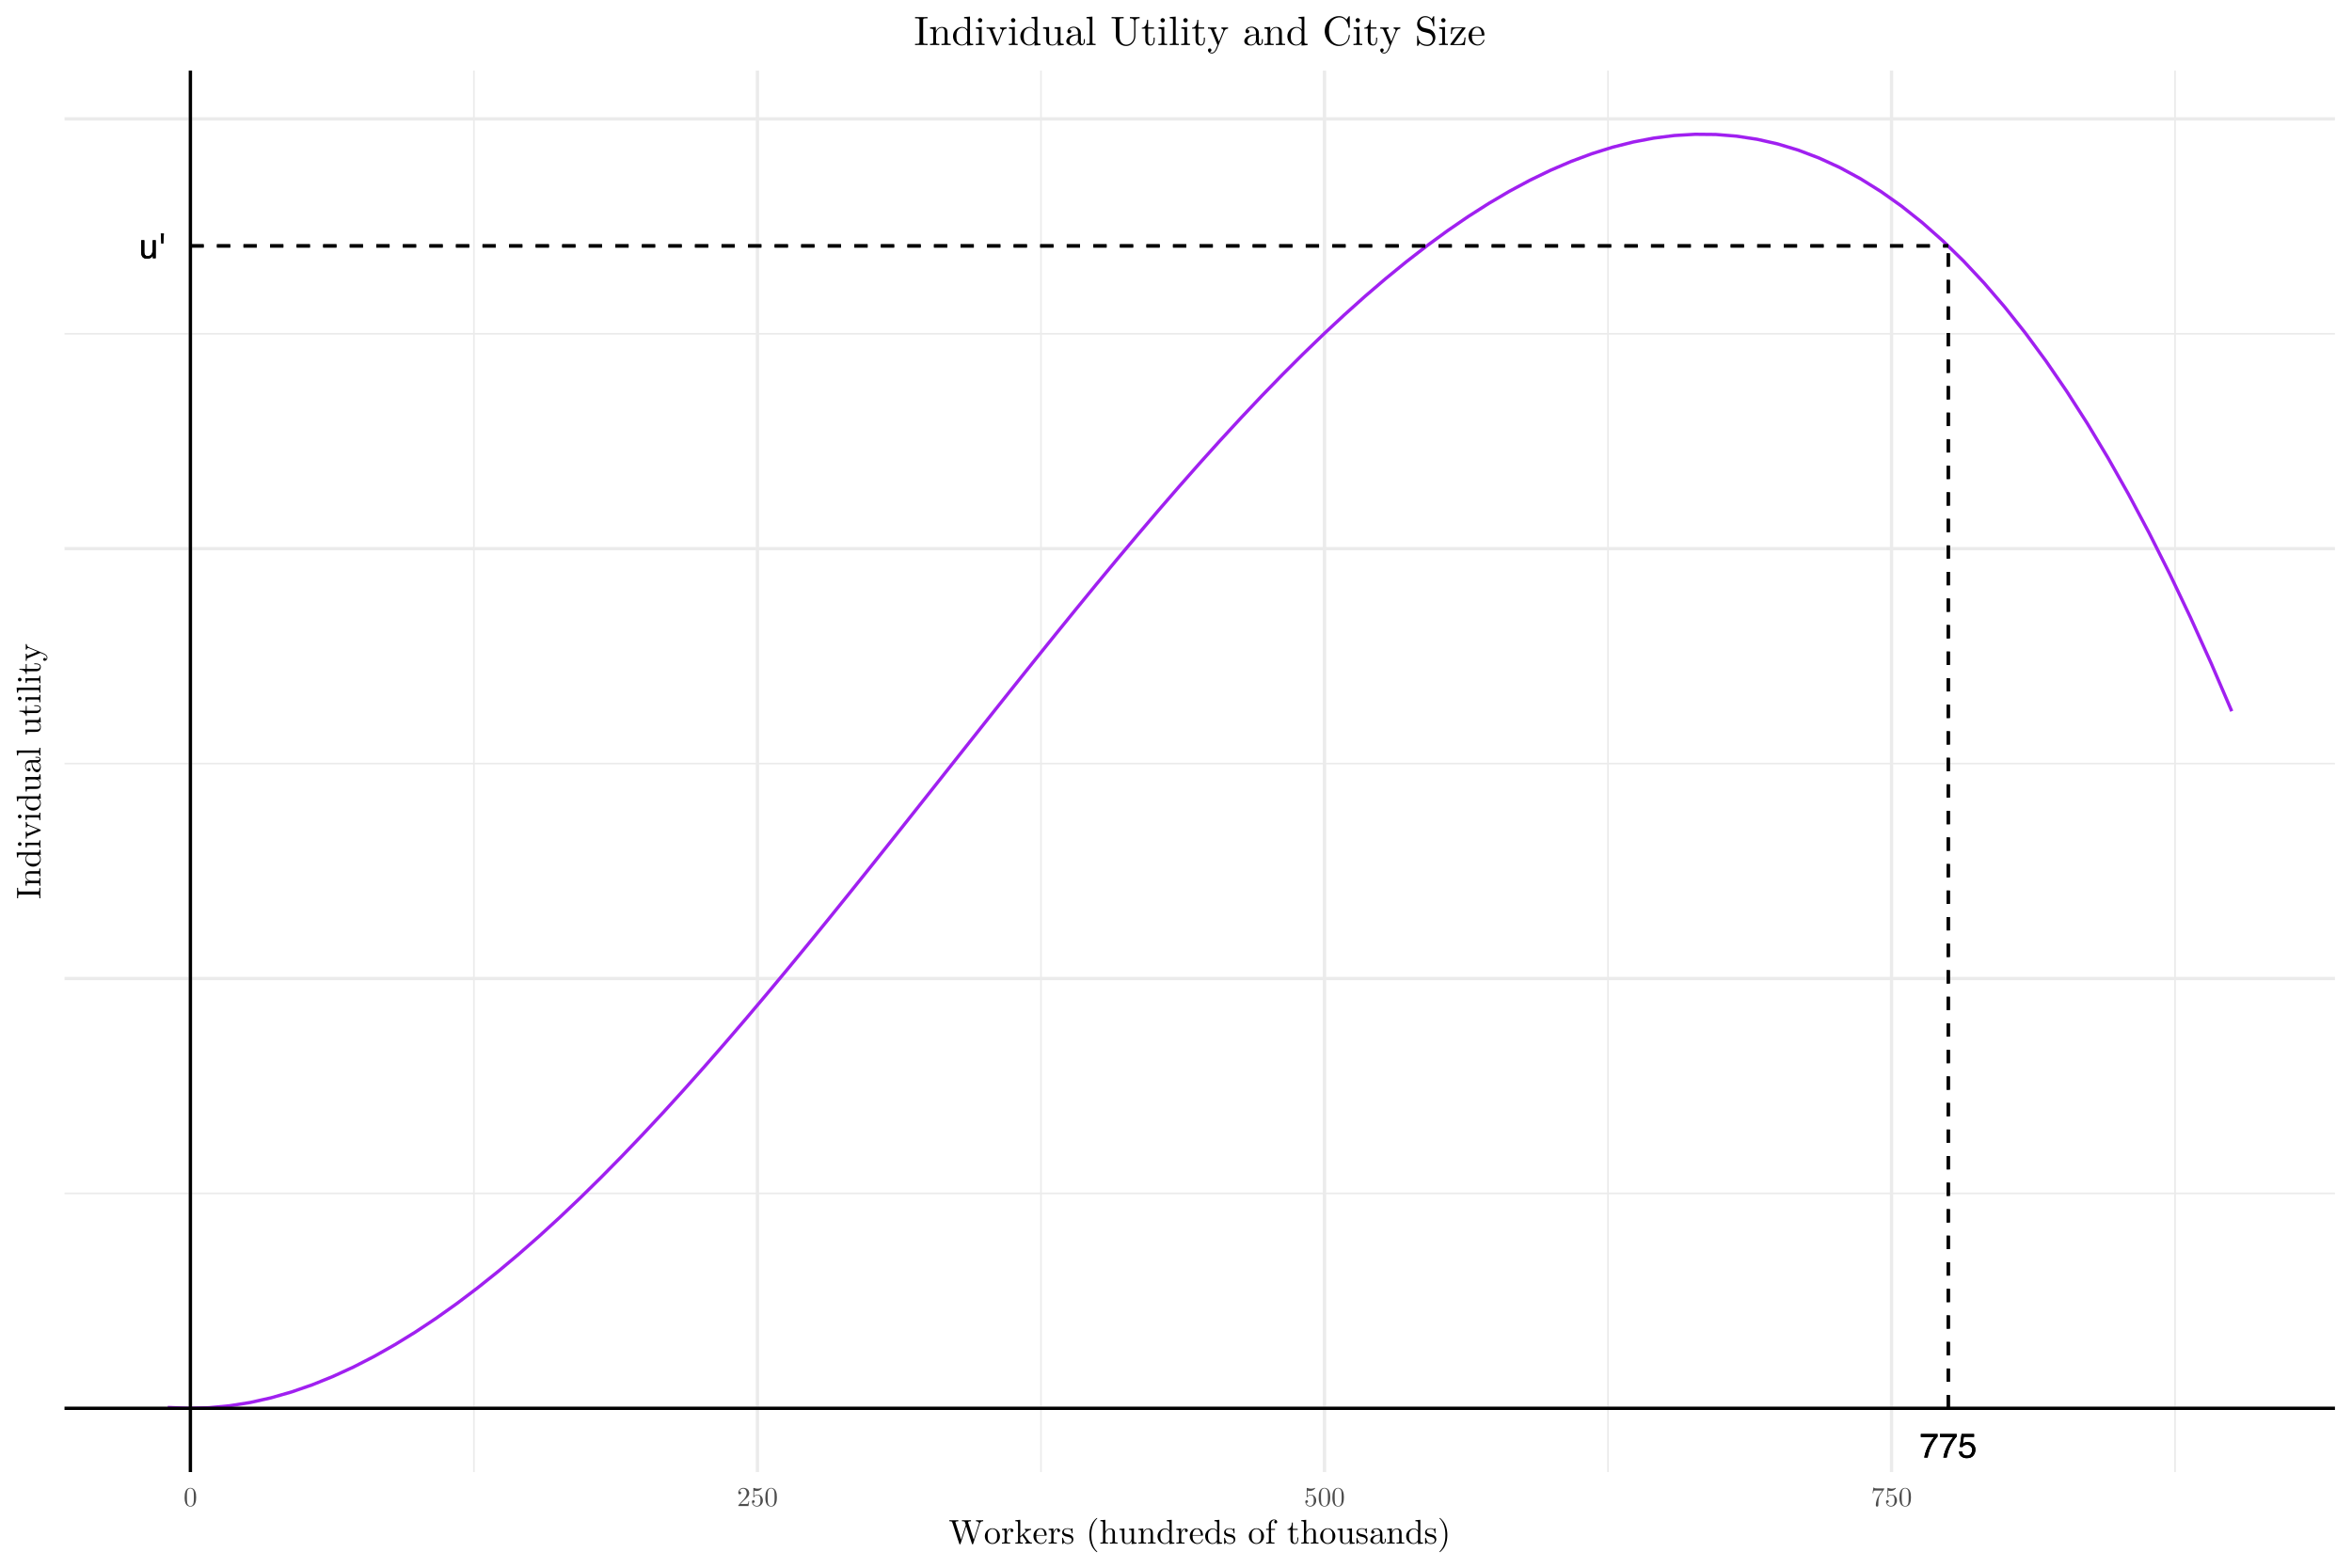 <?xml version="1.0" encoding="UTF-8"?>
<svg xmlns="http://www.w3.org/2000/svg" xmlns:xlink="http://www.w3.org/1999/xlink" width="756pt" height="504pt" viewBox="0 0 756 504" version="1.1">
<defs>
<g>
<symbol overflow="visible" id="glyph0-0">
<path style="stroke:none;" d="M 0.359 0 L 0.359 -7.922 L 6.641 -7.922 L 6.641 0 Z M 5.656 -1 L 5.656 -6.938 L 1.344 -6.938 L 1.344 -1 Z M 5.656 -1 "/>
</symbol>
<symbol overflow="visible" id="glyph0-1">
<path style="stroke:none;" d="M 1.688 -5.781 L 1.688 -1.938 C 1.688 -1.645 1.734 -1.406 1.828 -1.219 C 1.992 -0.875 2.312 -0.703 2.781 -0.703 C 3.457 -0.703 3.922 -1.004 4.172 -1.609 C 4.305 -1.93 4.375 -2.375 4.375 -2.938 L 4.375 -5.781 L 5.344 -5.781 L 5.344 0 L 4.422 0 L 4.438 -0.859 C 4.312 -0.629 4.156 -0.441 3.969 -0.297 C 3.594 0.004 3.141 0.156 2.609 0.156 C 1.785 0.156 1.227 -0.117 0.938 -0.672 C 0.77 -0.961 0.688 -1.352 0.688 -1.844 L 0.688 -5.781 Z M 3.016 -5.922 Z M 3.016 -5.922 "/>
</symbol>
<symbol overflow="visible" id="glyph0-2">
<path style="stroke:none;" d="M 1.828 -7.922 L 1.641 -4.75 L 1.016 -4.75 L 0.844 -7.922 Z M 1.828 -7.922 "/>
</symbol>
<symbol overflow="visible" id="glyph0-3">
<path style="stroke:none;" d="M 5.781 -7.594 L 5.781 -6.75 C 5.531 -6.508 5.195 -6.086 4.781 -5.484 C 4.375 -4.891 4.008 -4.25 3.688 -3.562 C 3.375 -2.883 3.141 -2.27 2.984 -1.719 C 2.879 -1.363 2.742 -0.789 2.578 0 L 1.5 0 C 1.75 -1.477 2.289 -2.945 3.125 -4.406 C 3.613 -5.258 4.129 -6 4.672 -6.625 L 0.406 -6.625 L 0.406 -7.594 Z M 5.781 -7.594 "/>
</symbol>
<symbol overflow="visible" id="glyph0-4">
<path style="stroke:none;" d="M 1.359 -1.969 C 1.43 -1.414 1.691 -1.031 2.141 -0.812 C 2.367 -0.707 2.633 -0.656 2.938 -0.656 C 3.508 -0.656 3.93 -0.836 4.203 -1.203 C 4.484 -1.578 4.625 -1.984 4.625 -2.422 C 4.625 -2.961 4.457 -3.379 4.125 -3.672 C 3.801 -3.973 3.41 -4.125 2.953 -4.125 C 2.617 -4.125 2.332 -4.055 2.094 -3.922 C 1.852 -3.797 1.648 -3.617 1.484 -3.391 L 0.641 -3.438 L 1.219 -7.594 L 5.234 -7.594 L 5.234 -6.656 L 1.953 -6.656 L 1.625 -4.516 C 1.801 -4.648 1.973 -4.75 2.141 -4.812 C 2.422 -4.938 2.754 -5 3.141 -5 C 3.848 -5 4.445 -4.77 4.938 -4.312 C 5.426 -3.852 5.672 -3.273 5.672 -2.578 C 5.672 -1.848 5.445 -1.203 5 -0.641 C 4.551 -0.086 3.832 0.188 2.844 0.188 C 2.207 0.188 1.645 0.008 1.156 -0.344 C 0.676 -0.695 0.41 -1.238 0.359 -1.969 Z M 1.359 -1.969 "/>
</symbol>
<symbol overflow="visible" id="glyph1-0">
<path style="stroke:none;" d=""/>
</symbol>
<symbol overflow="visible" id="glyph1-1">
<path style="stroke:none;" d="M 4.047 -2.812 C 4.047 -3.516 4 -4.219 3.688 -4.875 C 3.297 -5.719 2.562 -5.859 2.203 -5.859 C 1.672 -5.859 1.031 -5.625 0.672 -4.812 C 0.391 -4.203 0.344 -3.516 0.344 -2.812 C 0.344 -2.156 0.375 -1.359 0.734 -0.688 C 1.125 0.016 1.766 0.188 2.188 0.188 C 2.672 0.188 3.328 0.016 3.719 -0.828 C 4 -1.438 4.047 -2.125 4.047 -2.812 Z M 3.312 -2.922 C 3.312 -2.266 3.312 -1.656 3.219 -1.094 C 3.094 -0.266 2.594 0 2.188 0 C 1.844 0 1.328 -0.219 1.172 -1.062 C 1.078 -1.594 1.078 -2.406 1.078 -2.922 C 1.078 -3.484 1.078 -4.062 1.141 -4.547 C 1.312 -5.594 1.969 -5.672 2.188 -5.672 C 2.484 -5.672 3.062 -5.5 3.234 -4.641 C 3.312 -4.141 3.312 -3.469 3.312 -2.922 Z M 3.312 -2.922 "/>
</symbol>
<symbol overflow="visible" id="glyph1-2">
<path style="stroke:none;" d="M 3.953 -1.531 L 3.734 -1.531 C 3.688 -1.266 3.625 -0.875 3.531 -0.75 C 3.469 -0.672 2.891 -0.672 2.703 -0.672 L 1.125 -0.672 L 2.047 -1.578 C 3.422 -2.797 3.953 -3.266 3.953 -4.156 C 3.953 -5.156 3.156 -5.859 2.078 -5.859 C 1.094 -5.859 0.438 -5.047 0.438 -4.266 C 0.438 -3.781 0.875 -3.781 0.906 -3.781 C 1.062 -3.781 1.359 -3.875 1.359 -4.234 C 1.359 -4.469 1.203 -4.703 0.891 -4.703 C 0.828 -4.703 0.812 -4.703 0.781 -4.688 C 0.984 -5.266 1.453 -5.594 1.969 -5.594 C 2.766 -5.594 3.156 -4.875 3.156 -4.156 C 3.156 -3.453 2.703 -2.75 2.219 -2.203 L 0.531 -0.328 C 0.438 -0.234 0.438 -0.219 0.438 0 L 3.703 0 Z M 3.953 -1.531 "/>
</symbol>
<symbol overflow="visible" id="glyph1-3">
<path style="stroke:none;" d="M 3.953 -1.766 C 3.953 -2.812 3.234 -3.688 2.281 -3.688 C 1.859 -3.688 1.484 -3.547 1.156 -3.25 L 1.156 -4.969 C 1.344 -4.906 1.625 -4.844 1.906 -4.844 C 2.984 -4.844 3.609 -5.641 3.609 -5.766 C 3.609 -5.812 3.578 -5.859 3.516 -5.859 C 3.516 -5.859 3.5 -5.859 3.453 -5.828 C 3.266 -5.75 2.844 -5.578 2.25 -5.578 C 1.906 -5.578 1.5 -5.641 1.078 -5.828 C 1.016 -5.844 0.969 -5.844 0.969 -5.844 C 0.891 -5.844 0.891 -5.781 0.891 -5.641 L 0.891 -3.031 C 0.891 -2.875 0.891 -2.812 1.016 -2.812 C 1.078 -2.812 1.094 -2.828 1.125 -2.891 C 1.219 -3.031 1.547 -3.5 2.266 -3.5 C 2.719 -3.5 2.938 -3.094 3.016 -2.938 C 3.156 -2.609 3.172 -2.266 3.172 -1.828 C 3.172 -1.516 3.172 -1 2.953 -0.625 C 2.75 -0.281 2.422 -0.047 2.016 -0.047 C 1.375 -0.047 0.875 -0.516 0.719 -1.031 C 0.75 -1.031 0.781 -1.016 0.875 -1.016 C 1.156 -1.016 1.312 -1.234 1.312 -1.453 C 1.312 -1.656 1.156 -1.875 0.875 -1.875 C 0.75 -1.875 0.438 -1.828 0.438 -1.422 C 0.438 -0.656 1.047 0.188 2.031 0.188 C 3.047 0.188 3.953 -0.656 3.953 -1.766 Z M 3.953 -1.766 "/>
</symbol>
<symbol overflow="visible" id="glyph1-4">
<path style="stroke:none;" d="M 4.266 -5.672 L 2.125 -5.672 C 1.062 -5.672 1.031 -5.781 1 -5.953 L 0.781 -5.953 L 0.5 -4.141 L 0.719 -4.141 C 0.734 -4.281 0.812 -4.828 0.938 -4.938 C 1 -4.984 1.688 -4.984 1.797 -4.984 L 3.609 -4.984 L 2.625 -3.594 C 1.844 -2.406 1.547 -1.188 1.547 -0.297 C 1.547 -0.203 1.547 0.188 1.953 0.188 C 2.359 0.188 2.359 -0.203 2.359 -0.297 L 2.359 -0.734 C 2.359 -1.219 2.391 -1.703 2.453 -2.188 C 2.484 -2.391 2.609 -3.141 3 -3.688 L 4.188 -5.359 C 4.266 -5.469 4.266 -5.484 4.266 -5.672 Z M 4.266 -5.672 "/>
</symbol>
<symbol overflow="visible" id="glyph2-0">
<path style="stroke:none;" d=""/>
</symbol>
<symbol overflow="visible" id="glyph2-1">
<path style="stroke:none;" d="M 11.094 -7.172 L 11.094 -7.516 C 10.766 -7.484 10.422 -7.484 10.094 -7.484 L 8.781 -7.516 L 8.781 -7.172 C 9.531 -7.156 9.75 -6.797 9.75 -6.594 C 9.75 -6.516 9.719 -6.438 9.688 -6.375 L 8.047 -1.281 L 6.281 -6.672 C 6.266 -6.719 6.25 -6.781 6.25 -6.844 C 6.25 -7.172 6.891 -7.172 7.172 -7.172 L 7.172 -7.516 C 6.781 -7.484 6.031 -7.484 5.609 -7.484 L 4.266 -7.516 L 4.266 -7.172 C 4.891 -7.172 5.125 -7.172 5.266 -6.781 L 5.5 -6 L 3.969 -1.281 L 2.203 -6.703 C 2.188 -6.734 2.172 -6.812 2.172 -6.844 C 2.172 -7.172 2.812 -7.172 3.109 -7.172 L 3.109 -7.516 C 2.703 -7.484 1.953 -7.484 1.547 -7.484 L 0.203 -7.516 L 0.203 -7.172 C 1.016 -7.172 1.062 -7.109 1.203 -6.703 L 3.406 0.031 C 3.438 0.125 3.469 0.234 3.609 0.234 C 3.766 0.234 3.781 0.172 3.828 0.016 L 5.641 -5.562 L 7.469 0.031 C 7.5 0.125 7.531 0.234 7.672 0.234 C 7.828 0.234 7.859 0.172 7.891 0.016 L 10 -6.438 C 10.203 -7.062 10.672 -7.172 11.094 -7.172 Z M 11.094 -7.172 "/>
</symbol>
<symbol overflow="visible" id="glyph2-2">
<path style="stroke:none;" d="M 5.188 -2.359 C 5.188 -3.766 4.078 -4.922 2.75 -4.922 C 1.375 -4.922 0.312 -3.734 0.312 -2.359 C 0.312 -0.938 1.453 0.125 2.734 0.125 C 4.062 0.125 5.188 -0.953 5.188 -2.359 Z M 4.266 -2.438 C 4.266 -2.047 4.266 -1.453 4.031 -0.969 C 3.781 -0.469 3.297 -0.156 2.75 -0.156 C 2.281 -0.156 1.797 -0.391 1.5 -0.891 C 1.219 -1.375 1.219 -2.047 1.219 -2.438 C 1.219 -2.875 1.219 -3.469 1.484 -3.953 C 1.781 -4.453 2.297 -4.688 2.734 -4.688 C 3.219 -4.688 3.703 -4.438 3.984 -3.969 C 4.266 -3.5 4.266 -2.859 4.266 -2.438 Z M 4.266 -2.438 "/>
</symbol>
<symbol overflow="visible" id="glyph2-3">
<path style="stroke:none;" d="M 4 -4.188 C 4 -4.547 3.656 -4.859 3.188 -4.859 C 2.391 -4.859 1.984 -4.125 1.844 -3.656 L 1.844 -4.859 L 0.312 -4.734 L 0.312 -4.406 C 1.078 -4.406 1.172 -4.328 1.172 -3.781 L 1.172 -0.844 C 1.172 -0.344 1.047 -0.344 0.312 -0.344 L 0.312 0 L 1.562 -0.031 C 2 -0.031 2.516 -0.031 2.953 0 L 2.953 -0.344 L 2.734 -0.344 C 1.906 -0.344 1.891 -0.469 1.891 -0.859 L 1.891 -2.547 C 1.891 -3.641 2.359 -4.625 3.188 -4.625 C 3.266 -4.625 3.281 -4.625 3.312 -4.609 C 3.281 -4.594 3.062 -4.469 3.062 -4.188 C 3.062 -3.875 3.281 -3.703 3.531 -3.703 C 3.734 -3.703 4 -3.844 4 -4.188 Z M 4 -4.188 "/>
</symbol>
<symbol overflow="visible" id="glyph2-4">
<path style="stroke:none;" d="M 5.625 0 L 5.625 -0.344 C 5.219 -0.344 4.969 -0.344 4.547 -0.922 L 3.156 -2.891 C 3.141 -2.922 3.094 -2.984 3.094 -3.016 C 3.094 -3.062 3.875 -3.719 3.984 -3.812 C 4.672 -4.359 5.141 -4.391 5.375 -4.406 L 5.375 -4.734 C 5.047 -4.703 4.906 -4.703 4.594 -4.703 C 4.203 -4.703 3.516 -4.734 3.359 -4.734 L 3.359 -4.406 C 3.578 -4.391 3.688 -4.266 3.688 -4.125 C 3.688 -3.906 3.531 -3.766 3.438 -3.703 L 1.891 -2.359 L 1.891 -7.641 L 0.312 -7.516 L 0.312 -7.172 C 1.078 -7.172 1.172 -7.094 1.172 -6.562 L 1.172 -0.844 C 1.172 -0.344 1.047 -0.344 0.312 -0.344 L 0.312 0 L 1.5 -0.031 L 2.719 0 L 2.719 -0.344 C 1.984 -0.344 1.859 -0.344 1.859 -0.844 L 1.859 -1.969 L 2.562 -2.578 C 3.406 -1.406 3.875 -0.797 3.875 -0.594 C 3.875 -0.391 3.688 -0.344 3.469 -0.344 L 3.469 0 L 4.656 -0.031 C 4.984 -0.031 5.297 -0.016 5.625 0 Z M 5.625 0 "/>
</symbol>
<symbol overflow="visible" id="glyph2-5">
<path style="stroke:none;" d="M 4.562 -1.312 C 4.562 -1.422 4.484 -1.438 4.422 -1.438 C 4.328 -1.438 4.297 -1.375 4.281 -1.281 C 3.891 -0.156 2.906 -0.156 2.797 -0.156 C 2.25 -0.156 1.797 -0.484 1.547 -0.891 C 1.219 -1.422 1.219 -2.141 1.219 -2.547 L 4.297 -2.547 C 4.531 -2.547 4.562 -2.547 4.562 -2.766 C 4.562 -3.859 3.969 -4.922 2.594 -4.922 C 1.312 -4.922 0.312 -3.797 0.312 -2.422 C 0.312 -0.953 1.469 0.125 2.734 0.125 C 4.062 0.125 4.562 -1.094 4.562 -1.312 Z M 3.844 -2.766 L 1.234 -2.766 C 1.297 -4.406 2.219 -4.688 2.594 -4.688 C 3.734 -4.688 3.844 -3.203 3.844 -2.766 Z M 3.844 -2.766 "/>
</symbol>
<symbol overflow="visible" id="glyph2-6">
<path style="stroke:none;" d="M 3.953 -1.406 C 3.953 -1.984 3.625 -2.328 3.5 -2.453 C 3.141 -2.812 2.703 -2.891 2.25 -2.984 C 1.625 -3.109 0.891 -3.25 0.891 -3.891 C 0.891 -4.266 1.172 -4.719 2.125 -4.719 C 3.328 -4.719 3.391 -3.734 3.406 -3.391 C 3.422 -3.281 3.547 -3.281 3.547 -3.281 C 3.688 -3.281 3.688 -3.344 3.688 -3.547 L 3.688 -4.656 C 3.688 -4.844 3.688 -4.922 3.562 -4.922 C 3.516 -4.922 3.484 -4.922 3.344 -4.797 C 3.312 -4.75 3.203 -4.656 3.156 -4.625 C 2.734 -4.922 2.281 -4.922 2.125 -4.922 C 0.781 -4.922 0.359 -4.188 0.359 -3.578 C 0.359 -3.188 0.531 -2.875 0.844 -2.641 C 1.188 -2.359 1.5 -2.281 2.281 -2.141 C 2.531 -2.094 3.438 -1.906 3.438 -1.125 C 3.438 -0.562 3.047 -0.125 2.188 -0.125 C 1.266 -0.125 0.875 -0.75 0.656 -1.688 C 0.625 -1.828 0.609 -1.875 0.5 -1.875 C 0.359 -1.875 0.359 -1.797 0.359 -1.594 L 0.359 -0.141 C 0.359 0.047 0.359 0.125 0.484 0.125 C 0.531 0.125 0.547 0.109 0.766 -0.094 C 0.781 -0.125 0.781 -0.141 0.984 -0.359 C 1.469 0.109 1.953 0.125 2.188 0.125 C 3.453 0.125 3.953 -0.609 3.953 -1.406 Z M 3.953 -1.406 "/>
</symbol>
<symbol overflow="visible" id="glyph2-7">
<path style="stroke:none;" d=""/>
</symbol>
<symbol overflow="visible" id="glyph2-8">
<path style="stroke:none;" d="M 3.641 2.641 C 3.641 2.609 3.641 2.578 3.453 2.391 C 2.078 1.016 1.734 -1.062 1.734 -2.75 C 1.734 -4.656 2.141 -6.578 3.5 -7.953 C 3.641 -8.078 3.641 -8.109 3.641 -8.141 C 3.641 -8.219 3.594 -8.25 3.531 -8.25 C 3.422 -8.25 2.438 -7.5 1.781 -6.109 C 1.219 -4.891 1.094 -3.672 1.094 -2.75 C 1.094 -1.891 1.203 -0.562 1.812 0.688 C 2.469 2.031 3.422 2.75 3.531 2.75 C 3.594 2.75 3.641 2.719 3.641 2.641 Z M 3.641 2.641 "/>
</symbol>
<symbol overflow="visible" id="glyph2-9">
<path style="stroke:none;" d="M 5.891 0 L 5.891 -0.344 C 5.312 -0.344 5.031 -0.344 5.031 -0.672 L 5.031 -2.766 C 5.031 -3.719 5.031 -4.062 4.688 -4.453 C 4.531 -4.641 4.172 -4.859 3.531 -4.859 C 2.609 -4.859 2.125 -4.203 1.953 -3.812 L 1.938 -3.812 L 1.938 -7.641 L 0.359 -7.516 L 0.359 -7.172 C 1.125 -7.172 1.203 -7.094 1.203 -6.562 L 1.203 -0.844 C 1.203 -0.344 1.094 -0.344 0.359 -0.344 L 0.359 0 L 1.594 -0.031 L 2.828 0 L 2.828 -0.344 C 2.094 -0.344 1.969 -0.344 1.969 -0.844 L 1.969 -2.859 C 1.969 -4 2.75 -4.625 3.453 -4.625 C 4.141 -4.625 4.266 -4.031 4.266 -3.406 L 4.266 -0.844 C 4.266 -0.344 4.141 -0.344 3.406 -0.344 L 3.406 0 L 4.656 -0.031 Z M 5.891 0 "/>
</symbol>
<symbol overflow="visible" id="glyph2-10">
<path style="stroke:none;" d="M 5.891 0 L 5.891 -0.344 C 5.109 -0.344 5.031 -0.422 5.031 -0.953 L 5.031 -4.859 L 3.406 -4.734 L 3.406 -4.406 C 4.188 -4.406 4.266 -4.328 4.266 -3.781 L 4.266 -1.828 C 4.266 -0.875 3.734 -0.125 2.938 -0.125 C 2.016 -0.125 1.969 -0.641 1.969 -1.203 L 1.969 -4.859 L 0.359 -4.734 L 0.359 -4.406 C 1.203 -4.406 1.203 -4.359 1.203 -3.391 L 1.203 -1.734 C 1.203 -0.875 1.203 0.125 2.875 0.125 C 3.5 0.125 3.984 -0.188 4.297 -0.875 L 4.297 0.125 Z M 5.891 0 "/>
</symbol>
<symbol overflow="visible" id="glyph2-11">
<path style="stroke:none;" d="M 5.891 0 L 5.891 -0.344 C 5.312 -0.344 5.031 -0.344 5.031 -0.672 L 5.031 -2.766 C 5.031 -3.719 5.031 -4.062 4.688 -4.453 C 4.531 -4.641 4.172 -4.859 3.531 -4.859 C 2.734 -4.859 2.219 -4.391 1.906 -3.703 L 1.906 -4.859 L 0.359 -4.734 L 0.359 -4.406 C 1.125 -4.406 1.203 -4.328 1.203 -3.781 L 1.203 -0.844 C 1.203 -0.344 1.094 -0.344 0.359 -0.344 L 0.359 0 L 1.594 -0.031 L 2.828 0 L 2.828 -0.344 C 2.094 -0.344 1.969 -0.344 1.969 -0.844 L 1.969 -2.859 C 1.969 -4 2.75 -4.625 3.453 -4.625 C 4.141 -4.625 4.266 -4.031 4.266 -3.406 L 4.266 -0.844 C 4.266 -0.344 4.141 -0.344 3.406 -0.344 L 3.406 0 L 4.656 -0.031 Z M 5.891 0 "/>
</symbol>
<symbol overflow="visible" id="glyph2-12">
<path style="stroke:none;" d="M 5.797 0 L 5.797 -0.344 C 5.031 -0.344 4.938 -0.422 4.938 -0.953 L 4.938 -7.641 L 3.359 -7.516 L 3.359 -7.172 C 4.125 -7.172 4.219 -7.094 4.219 -6.562 L 4.219 -4.188 C 3.891 -4.578 3.422 -4.859 2.828 -4.859 C 1.531 -4.859 0.375 -3.781 0.375 -2.359 C 0.375 -0.969 1.453 0.125 2.703 0.125 C 3.406 0.125 3.906 -0.25 4.188 -0.609 L 4.188 0.125 Z M 4.188 -1.297 C 4.188 -1.094 4.188 -1.078 4.062 -0.891 C 3.734 -0.359 3.234 -0.125 2.766 -0.125 C 2.266 -0.125 1.875 -0.406 1.609 -0.828 C 1.312 -1.281 1.281 -1.906 1.281 -2.359 C 1.281 -2.766 1.312 -3.422 1.625 -3.922 C 1.859 -4.25 2.281 -4.625 2.875 -4.625 C 3.25 -4.625 3.719 -4.453 4.062 -3.953 C 4.188 -3.766 4.188 -3.75 4.188 -3.547 Z M 4.188 -1.297 "/>
</symbol>
<symbol overflow="visible" id="glyph2-13">
<path style="stroke:none;" d="M 3.922 -6.984 C 3.922 -7.391 3.516 -7.75 2.938 -7.75 C 2.172 -7.75 1.234 -7.172 1.234 -6 L 1.234 -4.734 L 0.359 -4.734 L 0.359 -4.406 L 1.234 -4.406 L 1.234 -0.844 C 1.234 -0.344 1.109 -0.344 0.375 -0.344 L 0.375 0 L 1.625 -0.031 C 2.062 -0.031 2.578 -0.031 3.031 0 L 3.031 -0.344 L 2.797 -0.344 C 1.984 -0.344 1.953 -0.469 1.953 -0.859 L 1.953 -4.406 L 3.219 -4.406 L 3.219 -4.734 L 1.922 -4.734 L 1.922 -6.016 C 1.922 -6.984 2.453 -7.516 2.938 -7.516 C 2.969 -7.516 3.141 -7.516 3.297 -7.438 C 3.172 -7.391 2.969 -7.25 2.969 -6.969 C 2.969 -6.719 3.141 -6.5 3.438 -6.5 C 3.766 -6.5 3.922 -6.719 3.922 -6.984 Z M 3.922 -6.984 "/>
</symbol>
<symbol overflow="visible" id="glyph2-14">
<path style="stroke:none;" d="M 3.656 -1.359 L 3.656 -1.984 L 3.375 -1.984 L 3.375 -1.391 C 3.375 -0.578 3.047 -0.156 2.641 -0.156 C 1.906 -0.156 1.906 -1.156 1.906 -1.344 L 1.906 -4.406 L 3.469 -4.406 L 3.469 -4.734 L 1.906 -4.734 L 1.906 -6.766 L 1.625 -6.766 C 1.609 -5.859 1.281 -4.688 0.203 -4.641 L 0.203 -4.406 L 1.141 -4.406 L 1.141 -1.359 C 1.141 -0.016 2.172 0.125 2.562 0.125 C 3.344 0.125 3.656 -0.656 3.656 -1.359 Z M 3.656 -1.359 "/>
</symbol>
<symbol overflow="visible" id="glyph2-15">
<path style="stroke:none;" d="M 5.422 -0.984 L 5.422 -1.594 L 5.141 -1.594 L 5.141 -0.984 C 5.141 -0.344 4.875 -0.281 4.75 -0.281 C 4.391 -0.281 4.344 -0.766 4.344 -0.828 L 4.344 -3.031 C 4.344 -3.484 4.344 -3.922 3.953 -4.328 C 3.516 -4.75 2.969 -4.922 2.438 -4.922 C 1.547 -4.922 0.781 -4.406 0.781 -3.688 C 0.781 -3.359 1 -3.172 1.281 -3.172 C 1.594 -3.172 1.797 -3.391 1.797 -3.672 C 1.797 -3.812 1.734 -4.172 1.234 -4.188 C 1.531 -4.562 2.062 -4.688 2.422 -4.688 C 2.953 -4.688 3.594 -4.25 3.594 -3.281 L 3.594 -2.875 C 3.031 -2.844 2.25 -2.812 1.562 -2.469 C 0.734 -2.094 0.469 -1.531 0.469 -1.047 C 0.469 -0.156 1.531 0.125 2.219 0.125 C 2.953 0.125 3.453 -0.312 3.656 -0.844 C 3.703 -0.391 4 0.062 4.516 0.062 C 4.75 0.062 5.422 -0.094 5.422 -0.984 Z M 3.594 -1.547 C 3.594 -0.5 2.797 -0.125 2.297 -0.125 C 1.766 -0.125 1.312 -0.5 1.312 -1.062 C 1.312 -1.656 1.766 -2.578 3.594 -2.641 Z M 3.594 -1.547 "/>
</symbol>
<symbol overflow="visible" id="glyph2-16">
<path style="stroke:none;" d="M 3.172 -2.75 C 3.172 -3.609 3.062 -4.938 2.453 -6.188 C 1.797 -7.531 0.844 -8.25 0.734 -8.25 C 0.672 -8.25 0.625 -8.203 0.625 -8.141 C 0.625 -8.109 0.625 -8.078 0.844 -7.891 C 1.906 -6.797 2.547 -5.047 2.547 -2.75 C 2.547 -0.875 2.141 1.062 0.766 2.453 C 0.625 2.578 0.625 2.609 0.625 2.641 C 0.625 2.703 0.672 2.75 0.734 2.75 C 0.844 2.75 1.844 2 2.484 0.609 C 3.047 -0.609 3.172 -1.828 3.172 -2.75 Z M 3.172 -2.75 "/>
</symbol>
<symbol overflow="visible" id="glyph3-0">
<path style="stroke:none;" d=""/>
</symbol>
<symbol overflow="visible" id="glyph3-1">
<path style="stroke:none;" d="M 0 -3.656 L -0.344 -3.656 L -0.344 -3.375 C -0.344 -2.516 -0.469 -2.469 -0.859 -2.469 L -6.656 -2.469 C -7.047 -2.469 -7.172 -2.516 -7.172 -3.375 L -7.172 -3.656 L -7.516 -3.656 C -7.484 -3.281 -7.484 -2.406 -7.484 -1.984 C -7.484 -1.562 -7.484 -0.688 -7.516 -0.312 L -7.172 -0.312 L -7.172 -0.594 C -7.172 -1.469 -7.047 -1.5 -6.656 -1.5 L -0.859 -1.5 C -0.469 -1.5 -0.344 -1.469 -0.344 -0.594 L -0.344 -0.312 L 0 -0.312 C -0.031 -0.688 -0.031 -1.562 -0.031 -1.984 C -0.031 -2.406 -0.031 -3.281 0 -3.656 Z M 0 -3.656 "/>
</symbol>
<symbol overflow="visible" id="glyph3-2">
<path style="stroke:none;" d="M 0 -5.891 L -0.344 -5.891 C -0.344 -5.312 -0.344 -5.031 -0.672 -5.031 L -2.766 -5.031 C -3.719 -5.031 -4.062 -5.031 -4.453 -4.688 C -4.641 -4.531 -4.859 -4.172 -4.859 -3.531 C -4.859 -2.734 -4.391 -2.219 -3.703 -1.906 L -4.859 -1.906 L -4.734 -0.359 L -4.406 -0.359 C -4.406 -1.125 -4.328 -1.203 -3.781 -1.203 L -0.844 -1.203 C -0.344 -1.203 -0.344 -1.094 -0.344 -0.359 L 0 -0.359 L -0.031 -1.594 L 0 -2.828 L -0.344 -2.828 C -0.344 -2.094 -0.344 -1.969 -0.844 -1.969 L -2.859 -1.969 C -4 -1.969 -4.625 -2.75 -4.625 -3.453 C -4.625 -4.141 -4.031 -4.266 -3.406 -4.266 L -0.844 -4.266 C -0.344 -4.266 -0.344 -4.141 -0.344 -3.406 L 0 -3.406 L -0.031 -4.656 Z M 0 -5.891 "/>
</symbol>
<symbol overflow="visible" id="glyph3-3">
<path style="stroke:none;" d="M 0 -5.797 L -0.344 -5.797 C -0.344 -5.031 -0.422 -4.938 -0.953 -4.938 L -7.641 -4.938 L -7.516 -3.359 L -7.172 -3.359 C -7.172 -4.125 -7.094 -4.219 -6.562 -4.219 L -4.188 -4.219 C -4.578 -3.891 -4.859 -3.422 -4.859 -2.828 C -4.859 -1.531 -3.781 -0.375 -2.359 -0.375 C -0.969 -0.375 0.125 -1.453 0.125 -2.703 C 0.125 -3.406 -0.25 -3.906 -0.609 -4.188 L 0.125 -4.188 Z M -1.297 -4.188 C -1.094 -4.188 -1.078 -4.188 -0.891 -4.062 C -0.359 -3.734 -0.125 -3.234 -0.125 -2.766 C -0.125 -2.266 -0.406 -1.875 -0.828 -1.609 C -1.281 -1.312 -1.906 -1.281 -2.359 -1.281 C -2.766 -1.281 -3.422 -1.312 -3.922 -1.625 C -4.25 -1.859 -4.625 -2.281 -4.625 -2.875 C -4.625 -3.25 -4.453 -3.719 -3.953 -4.062 C -3.766 -4.188 -3.75 -4.188 -3.547 -4.188 Z M -1.297 -4.188 "/>
</symbol>
<symbol overflow="visible" id="glyph3-4">
<path style="stroke:none;" d="M 0 -2.719 L -0.344 -2.719 C -0.344 -1.984 -0.391 -1.953 -0.828 -1.953 L -4.859 -1.953 L -4.734 -0.406 L -4.406 -0.406 C -4.406 -1.125 -4.328 -1.219 -3.797 -1.219 L -0.844 -1.219 C -0.344 -1.219 -0.344 -1.094 -0.344 -0.359 L 0 -0.359 L -0.031 -1.578 C -0.031 -1.953 -0.016 -2.344 0 -2.719 Z M -6.641 -2.109 C -6.938 -2.109 -7.234 -1.859 -7.234 -1.531 C -7.234 -1.156 -6.922 -0.938 -6.641 -0.938 C -6.344 -0.938 -6.062 -1.188 -6.062 -1.516 C -6.062 -1.891 -6.375 -2.109 -6.641 -2.109 Z M -6.641 -2.109 "/>
</symbol>
<symbol overflow="visible" id="glyph3-5">
<path style="stroke:none;" d="M -4.406 -5.594 L -4.734 -5.594 C -4.719 -5.328 -4.703 -5.016 -4.703 -4.766 L -4.734 -3.812 L -4.406 -3.812 C -4.391 -4.219 -4.141 -4.328 -3.922 -4.328 C -3.828 -4.328 -3.781 -4.312 -3.656 -4.266 L -0.859 -3.141 L -3.922 -1.906 C -4.062 -1.844 -4.109 -1.844 -4.109 -1.844 C -4.406 -1.844 -4.406 -2.281 -4.406 -2.469 L -4.734 -2.469 L -4.703 -1.281 C -4.703 -0.984 -4.719 -0.531 -4.734 -0.203 L -4.406 -0.203 C -4.406 -0.906 -4.328 -0.953 -4 -1.094 L -0.094 -2.672 C 0.062 -2.734 0.125 -2.766 0.125 -2.906 C 0.125 -3.047 0.016 -3.094 -0.094 -3.141 L -3.656 -4.578 C -3.922 -4.672 -4.391 -4.859 -4.406 -5.594 Z M -4.406 -5.594 "/>
</symbol>
<symbol overflow="visible" id="glyph3-6">
<path style="stroke:none;" d="M 0 -5.891 L -0.344 -5.891 C -0.344 -5.109 -0.422 -5.031 -0.953 -5.031 L -4.859 -5.031 L -4.734 -3.406 L -4.406 -3.406 C -4.406 -4.188 -4.328 -4.266 -3.781 -4.266 L -1.828 -4.266 C -0.875 -4.266 -0.125 -3.734 -0.125 -2.938 C -0.125 -2.016 -0.641 -1.969 -1.203 -1.969 L -4.859 -1.969 L -4.734 -0.359 L -4.406 -0.359 C -4.406 -1.203 -4.359 -1.203 -3.391 -1.203 L -1.734 -1.203 C -0.875 -1.203 0.125 -1.203 0.125 -2.875 C 0.125 -3.5 -0.188 -3.984 -0.875 -4.297 L 0.125 -4.297 Z M 0 -5.891 "/>
</symbol>
<symbol overflow="visible" id="glyph3-7">
<path style="stroke:none;" d="M -0.984 -5.422 L -1.594 -5.422 L -1.594 -5.141 L -0.984 -5.141 C -0.344 -5.141 -0.281 -4.875 -0.281 -4.75 C -0.281 -4.391 -0.766 -4.344 -0.828 -4.344 L -3.031 -4.344 C -3.484 -4.344 -3.922 -4.344 -4.328 -3.953 C -4.75 -3.516 -4.922 -2.969 -4.922 -2.438 C -4.922 -1.547 -4.406 -0.781 -3.688 -0.781 C -3.359 -0.781 -3.172 -1 -3.172 -1.281 C -3.172 -1.594 -3.391 -1.797 -3.672 -1.797 C -3.812 -1.797 -4.172 -1.734 -4.188 -1.234 C -4.562 -1.531 -4.688 -2.062 -4.688 -2.422 C -4.688 -2.953 -4.25 -3.594 -3.281 -3.594 L -2.875 -3.594 C -2.844 -3.031 -2.812 -2.25 -2.469 -1.562 C -2.094 -0.734 -1.531 -0.469 -1.047 -0.469 C -0.156 -0.469 0.125 -1.531 0.125 -2.219 C 0.125 -2.953 -0.312 -3.453 -0.844 -3.656 C -0.391 -3.703 0.062 -4 0.062 -4.516 C 0.062 -4.75 -0.094 -5.422 -0.984 -5.422 Z M -1.547 -3.594 C -0.5 -3.594 -0.125 -2.797 -0.125 -2.297 C -0.125 -1.766 -0.5 -1.312 -1.062 -1.312 C -1.656 -1.312 -2.578 -1.766 -2.641 -3.594 Z M -1.547 -3.594 "/>
</symbol>
<symbol overflow="visible" id="glyph3-8">
<path style="stroke:none;" d="M 0 -2.812 L -0.344 -2.812 C -0.344 -2.062 -0.344 -1.953 -0.844 -1.953 L -7.641 -1.953 L -7.516 -0.359 L -7.172 -0.359 C -7.172 -1.141 -7.094 -1.219 -6.562 -1.219 L -0.844 -1.219 C -0.344 -1.219 -0.344 -1.094 -0.344 -0.359 L 0 -0.359 L -0.031 -1.578 Z M 0 -2.812 "/>
</symbol>
<symbol overflow="visible" id="glyph3-9">
<path style="stroke:none;" d=""/>
</symbol>
<symbol overflow="visible" id="glyph3-10">
<path style="stroke:none;" d="M -1.359 -3.656 L -1.984 -3.656 L -1.984 -3.375 L -1.391 -3.375 C -0.578 -3.375 -0.156 -3.047 -0.156 -2.641 C -0.156 -1.906 -1.156 -1.906 -1.344 -1.906 L -4.406 -1.906 L -4.406 -3.469 L -4.734 -3.469 L -4.734 -1.906 L -6.766 -1.906 L -6.766 -1.625 C -5.859 -1.609 -4.688 -1.281 -4.641 -0.203 L -4.406 -0.203 L -4.406 -1.141 L -1.359 -1.141 C -0.016 -1.141 0.125 -2.172 0.125 -2.562 C 0.125 -3.344 -0.656 -3.656 -1.359 -3.656 Z M -1.359 -3.656 "/>
</symbol>
<symbol overflow="visible" id="glyph3-11">
<path style="stroke:none;" d="M -4.406 -5.594 L -4.734 -5.594 C -4.719 -5.328 -4.703 -5.016 -4.703 -4.766 L -4.734 -3.812 L -4.406 -3.812 C -4.391 -4.141 -4.203 -4.328 -3.922 -4.328 C -3.812 -4.328 -3.797 -4.312 -3.656 -4.25 L -0.953 -3.141 L -3.922 -1.922 C -4.031 -1.875 -4.062 -1.859 -4.109 -1.859 C -4.406 -1.859 -4.406 -2.266 -4.406 -2.469 L -4.734 -2.469 L -4.703 -1.281 C -4.703 -0.984 -4.719 -0.531 -4.734 -0.203 L -4.406 -0.203 C -4.406 -0.734 -4.406 -0.953 -4.016 -1.094 L 0 -2.75 L 0.656 -2.469 C 1.25 -2.234 2.016 -1.922 2.016 -1.219 C 2.016 -1.172 2.016 -0.906 1.812 -0.703 C 1.766 -1.047 1.531 -1.141 1.359 -1.141 C 1.062 -1.141 0.891 -0.922 0.891 -0.672 C 0.891 -0.453 1.031 -0.203 1.359 -0.203 C 1.859 -0.203 2.25 -0.672 2.25 -1.219 C 2.25 -1.906 1.625 -2.359 1 -2.625 L -3.703 -4.562 C -4.391 -4.844 -4.406 -5.406 -4.406 -5.594 Z M -4.406 -5.594 "/>
</symbol>
<symbol overflow="visible" id="glyph4-0">
<path style="stroke:none;" d=""/>
</symbol>
<symbol overflow="visible" id="glyph4-1">
<path style="stroke:none;" d="M 4.391 0 L 4.391 -0.406 L 4.047 -0.406 C 3.016 -0.406 2.969 -0.547 2.969 -1.031 L 2.969 -7.984 C 2.969 -8.469 3.016 -8.609 4.047 -8.609 L 4.391 -8.609 L 4.391 -9.016 C 3.938 -8.984 2.891 -8.984 2.391 -8.984 C 1.875 -8.984 0.828 -8.984 0.375 -9.016 L 0.375 -8.609 L 0.719 -8.609 C 1.75 -8.609 1.797 -8.469 1.797 -7.984 L 1.797 -1.031 C 1.797 -0.547 1.75 -0.406 0.719 -0.406 L 0.375 -0.406 L 0.375 0 C 0.828 -0.047 1.875 -0.047 2.375 -0.047 C 2.891 -0.047 3.938 -0.047 4.391 0 Z M 4.391 0 "/>
</symbol>
<symbol overflow="visible" id="glyph4-2">
<path style="stroke:none;" d="M 7.062 0 L 7.062 -0.406 C 6.375 -0.406 6.047 -0.406 6.031 -0.812 L 6.031 -3.328 C 6.031 -4.469 6.031 -4.875 5.625 -5.344 C 5.438 -5.578 5 -5.828 4.234 -5.828 C 3.281 -5.828 2.656 -5.266 2.281 -4.453 L 2.281 -5.828 L 0.422 -5.688 L 0.422 -5.281 C 1.344 -5.281 1.453 -5.188 1.453 -4.547 L 1.453 -1 C 1.453 -0.406 1.312 -0.406 0.422 -0.406 L 0.422 0 L 1.922 -0.047 L 3.391 0 L 3.391 -0.406 C 2.516 -0.406 2.359 -0.406 2.359 -1 L 2.359 -3.438 C 2.359 -4.812 3.297 -5.547 4.141 -5.547 C 4.984 -5.547 5.125 -4.828 5.125 -4.078 L 5.125 -1 C 5.125 -0.406 4.984 -0.406 4.094 -0.406 L 4.094 0 L 5.578 -0.047 Z M 7.062 0 "/>
</symbol>
<symbol overflow="visible" id="glyph4-3">
<path style="stroke:none;" d="M 6.953 0 L 6.953 -0.406 C 6.031 -0.406 5.922 -0.5 5.922 -1.156 L 5.922 -9.156 L 4.031 -9.016 L 4.031 -8.609 C 4.953 -8.609 5.062 -8.516 5.062 -7.875 L 5.062 -5.016 C 4.672 -5.5 4.109 -5.828 3.391 -5.828 C 1.828 -5.828 0.453 -4.547 0.453 -2.844 C 0.453 -1.156 1.75 0.141 3.25 0.141 C 4.094 0.141 4.688 -0.297 5.016 -0.719 L 5.016 0.141 Z M 5.016 -1.562 C 5.016 -1.328 5.016 -1.297 4.875 -1.062 C 4.469 -0.438 3.875 -0.141 3.312 -0.141 C 2.719 -0.141 2.25 -0.484 1.922 -0.984 C 1.578 -1.531 1.547 -2.281 1.547 -2.828 C 1.547 -3.312 1.578 -4.109 1.953 -4.703 C 2.234 -5.109 2.734 -5.547 3.453 -5.547 C 3.906 -5.547 4.469 -5.344 4.875 -4.75 C 5.016 -4.531 5.016 -4.5 5.016 -4.266 Z M 5.016 -1.562 "/>
</symbol>
<symbol overflow="visible" id="glyph4-4">
<path style="stroke:none;" d="M 3.266 0 L 3.266 -0.406 C 2.391 -0.406 2.344 -0.469 2.344 -0.984 L 2.344 -5.828 L 0.484 -5.688 L 0.484 -5.281 C 1.344 -5.281 1.469 -5.203 1.469 -4.562 L 1.469 -1 C 1.469 -0.406 1.328 -0.406 0.438 -0.406 L 0.438 0 L 1.891 -0.047 C 2.344 -0.047 2.812 -0.016 3.266 0 Z M 2.531 -7.969 C 2.531 -8.328 2.234 -8.672 1.828 -8.672 C 1.391 -8.672 1.125 -8.312 1.125 -7.969 C 1.125 -7.625 1.422 -7.281 1.828 -7.281 C 2.266 -7.281 2.531 -7.641 2.531 -7.969 Z M 2.531 -7.969 "/>
</symbol>
<symbol overflow="visible" id="glyph4-5">
<path style="stroke:none;" d="M 6.703 -5.281 L 6.703 -5.688 C 6.406 -5.672 6.016 -5.656 5.719 -5.656 L 4.562 -5.688 L 4.562 -5.281 C 5.062 -5.266 5.203 -4.969 5.203 -4.719 C 5.203 -4.594 5.172 -4.547 5.125 -4.391 L 3.781 -1.031 L 2.297 -4.719 C 2.219 -4.891 2.219 -4.938 2.219 -4.938 C 2.219 -5.281 2.734 -5.281 2.969 -5.281 L 2.969 -5.688 L 1.531 -5.656 C 1.172 -5.656 0.641 -5.672 0.25 -5.688 L 0.25 -5.281 C 1.078 -5.281 1.141 -5.203 1.312 -4.797 L 3.203 -0.109 C 3.281 0.078 3.312 0.141 3.484 0.141 C 3.656 0.141 3.703 0.031 3.766 -0.109 L 5.5 -4.391 C 5.609 -4.703 5.828 -5.266 6.703 -5.281 Z M 6.703 -5.281 "/>
</symbol>
<symbol overflow="visible" id="glyph4-6">
<path style="stroke:none;" d="M 7.062 0 L 7.062 -0.406 C 6.141 -0.406 6.031 -0.5 6.031 -1.156 L 6.031 -5.828 L 4.094 -5.688 L 4.094 -5.281 C 5.016 -5.281 5.125 -5.188 5.125 -4.547 L 5.125 -2.188 C 5.125 -1.047 4.484 -0.141 3.531 -0.141 C 2.422 -0.141 2.359 -0.766 2.359 -1.453 L 2.359 -5.828 L 0.422 -5.688 L 0.422 -5.281 C 1.453 -5.281 1.453 -5.234 1.453 -4.062 L 1.453 -2.094 C 1.453 -1.062 1.453 0.141 3.453 0.141 C 4.203 0.141 4.781 -0.219 5.156 -1.047 L 5.156 0.141 Z M 7.062 0 "/>
</symbol>
<symbol overflow="visible" id="glyph4-7">
<path style="stroke:none;" d="M 6.516 -1.172 L 6.516 -1.922 L 6.172 -1.922 L 6.172 -1.172 C 6.172 -0.406 5.844 -0.328 5.703 -0.328 C 5.266 -0.328 5.219 -0.922 5.219 -0.984 L 5.219 -3.625 C 5.219 -4.188 5.219 -4.703 4.734 -5.188 C 4.219 -5.703 3.562 -5.922 2.938 -5.922 C 1.844 -5.922 0.938 -5.297 0.938 -4.422 C 0.938 -4.031 1.203 -3.797 1.547 -3.797 C 1.922 -3.797 2.156 -4.062 2.156 -4.406 C 2.156 -4.562 2.094 -5 1.484 -5.016 C 1.828 -5.484 2.484 -5.625 2.906 -5.625 C 3.547 -5.625 4.297 -5.109 4.297 -3.938 L 4.297 -3.453 C 3.625 -3.406 2.703 -3.359 1.875 -2.969 C 0.891 -2.516 0.547 -1.828 0.547 -1.25 C 0.547 -0.188 1.828 0.141 2.672 0.141 C 3.531 0.141 4.141 -0.391 4.391 -1 C 4.453 -0.469 4.812 0.078 5.422 0.078 C 5.703 0.078 6.516 -0.109 6.516 -1.172 Z M 4.297 -1.844 C 4.297 -0.594 3.359 -0.141 2.766 -0.141 C 2.109 -0.141 1.578 -0.609 1.578 -1.266 C 1.578 -2 2.125 -3.094 4.297 -3.172 Z M 4.297 -1.844 "/>
</symbol>
<symbol overflow="visible" id="glyph4-8">
<path style="stroke:none;" d="M 3.359 0 L 3.359 -0.406 C 2.484 -0.406 2.344 -0.406 2.344 -1 L 2.344 -9.156 L 0.438 -9.016 L 0.438 -8.609 C 1.359 -8.609 1.469 -8.516 1.469 -7.875 L 1.469 -1 C 1.469 -0.406 1.328 -0.406 0.438 -0.406 L 0.438 0 L 1.906 -0.047 Z M 3.359 0 "/>
</symbol>
<symbol overflow="visible" id="glyph4-9">
<path style="stroke:none;" d=""/>
</symbol>
<symbol overflow="visible" id="glyph4-10">
<path style="stroke:none;" d="M 9.453 -8.609 L 9.453 -9.016 L 7.891 -8.984 L 6.328 -9.016 L 6.328 -8.609 C 7.688 -8.609 7.688 -7.984 7.688 -7.625 L 7.688 -3.047 C 7.688 -1.172 6.406 -0.125 5.156 -0.125 C 4.531 -0.125 2.969 -0.453 2.969 -2.953 L 2.969 -7.984 C 2.969 -8.469 3 -8.609 4.016 -8.609 L 4.328 -8.609 L 4.328 -9.016 C 3.875 -8.984 2.891 -8.984 2.391 -8.984 C 1.891 -8.984 0.891 -8.984 0.438 -9.016 L 0.438 -8.609 L 0.75 -8.609 C 1.766 -8.609 1.797 -8.469 1.797 -7.984 L 1.797 -3.016 C 1.797 -1.156 3.328 0.297 5.125 0.297 C 6.641 0.297 7.828 -0.938 8.047 -2.438 C 8.094 -2.703 8.094 -2.828 8.094 -3.359 L 8.094 -7.578 C 8.094 -8.016 8.094 -8.609 9.453 -8.609 Z M 9.453 -8.609 "/>
</symbol>
<symbol overflow="visible" id="glyph4-11">
<path style="stroke:none;" d="M 4.391 -1.641 L 4.391 -2.391 L 4.047 -2.391 L 4.047 -1.656 C 4.047 -0.688 3.656 -0.188 3.172 -0.188 C 2.281 -0.188 2.281 -1.391 2.281 -1.609 L 2.281 -5.281 L 4.172 -5.281 L 4.172 -5.688 L 2.281 -5.688 L 2.281 -8.125 L 1.953 -8.125 C 1.938 -7.031 1.547 -5.625 0.25 -5.578 L 0.25 -5.281 L 1.375 -5.281 L 1.375 -1.641 C 1.375 -0.016 2.594 0.141 3.078 0.141 C 4.016 0.141 4.391 -0.797 4.391 -1.641 Z M 4.391 -1.641 "/>
</symbol>
<symbol overflow="visible" id="glyph4-12">
<path style="stroke:none;" d="M 6.703 -5.281 L 6.703 -5.688 C 6.406 -5.672 6.016 -5.656 5.719 -5.656 L 4.562 -5.688 L 4.562 -5.281 C 4.984 -5.266 5.188 -5.047 5.188 -4.719 C 5.188 -4.578 5.172 -4.562 5.109 -4.391 L 3.781 -1.156 L 2.312 -4.703 C 2.25 -4.828 2.234 -4.891 2.234 -4.938 C 2.234 -5.281 2.719 -5.281 2.969 -5.281 L 2.969 -5.688 L 1.531 -5.656 C 1.172 -5.656 0.641 -5.672 0.25 -5.688 L 0.25 -5.281 C 0.891 -5.281 1.141 -5.281 1.328 -4.812 L 3.297 0 L 2.969 0.781 C 2.688 1.5 2.312 2.422 1.469 2.422 C 1.406 2.422 1.094 2.422 0.844 2.172 C 1.25 2.125 1.359 1.828 1.359 1.625 C 1.359 1.281 1.109 1.062 0.812 1.062 C 0.547 1.062 0.25 1.234 0.25 1.641 C 0.25 2.234 0.812 2.703 1.469 2.703 C 2.297 2.703 2.844 1.953 3.156 1.203 L 5.484 -4.438 C 5.828 -5.266 6.5 -5.281 6.703 -5.281 Z M 6.703 -5.281 "/>
</symbol>
<symbol overflow="visible" id="glyph4-13">
<path style="stroke:none;" d="M 8.781 -3.078 C 8.781 -3.203 8.781 -3.297 8.609 -3.297 C 8.469 -3.297 8.469 -3.219 8.453 -3.094 C 8.344 -1.203 6.938 -0.125 5.5 -0.125 C 4.688 -0.125 2.094 -0.562 2.094 -4.5 C 2.094 -8.453 4.672 -8.906 5.484 -8.906 C 6.922 -8.906 8.094 -7.703 8.359 -5.766 C 8.391 -5.578 8.391 -5.547 8.562 -5.547 C 8.781 -5.547 8.781 -5.578 8.781 -5.859 L 8.781 -8.984 C 8.781 -9.219 8.781 -9.312 8.641 -9.312 C 8.578 -9.312 8.531 -9.312 8.422 -9.156 L 7.766 -8.172 C 7.281 -8.641 6.609 -9.312 5.328 -9.312 C 2.859 -9.312 0.734 -7.203 0.734 -4.516 C 0.734 -1.781 2.875 0.297 5.328 0.297 C 7.484 0.297 8.781 -1.547 8.781 -3.078 Z M 8.781 -3.078 "/>
</symbol>
<symbol overflow="visible" id="glyph4-14">
<path style="stroke:none;" d="M 6.594 -2.453 C 6.594 -3.781 5.719 -4.859 4.609 -5.125 L 2.922 -5.531 C 2.094 -5.734 1.578 -6.438 1.578 -7.203 C 1.578 -8.141 2.297 -8.938 3.328 -8.938 C 5.531 -8.938 5.828 -6.766 5.906 -6.172 C 5.922 -6.094 5.922 -6.016 6.062 -6.016 C 6.234 -6.016 6.234 -6.094 6.234 -6.344 L 6.234 -8.984 C 6.234 -9.219 6.234 -9.312 6.094 -9.312 C 6 -9.312 5.984 -9.297 5.891 -9.141 L 5.422 -8.391 C 5.031 -8.766 4.484 -9.312 3.312 -9.312 C 1.844 -9.312 0.734 -8.141 0.734 -6.75 C 0.734 -5.656 1.438 -4.688 2.469 -4.328 C 2.609 -4.281 3.281 -4.125 4.219 -3.891 C 4.562 -3.797 4.969 -3.703 5.328 -3.219 C 5.609 -2.875 5.75 -2.438 5.75 -2 C 5.75 -1.062 5.078 -0.125 3.969 -0.125 C 3.594 -0.125 2.594 -0.188 1.891 -0.828 C 1.125 -1.547 1.078 -2.391 1.062 -2.859 C 1.062 -3 0.953 -3 0.906 -3 C 0.734 -3 0.734 -2.906 0.734 -2.672 L 0.734 -0.031 C 0.734 0.203 0.734 0.297 0.891 0.297 C 0.984 0.297 0.984 0.266 1.078 0.125 C 1.078 0.125 1.125 0.062 1.562 -0.641 C 1.969 -0.188 2.812 0.297 3.984 0.297 C 5.531 0.297 6.594 -1 6.594 -2.453 Z M 6.594 -2.453 "/>
</symbol>
<symbol overflow="visible" id="glyph4-15">
<path style="stroke:none;" d="M 5.297 -2.469 L 4.969 -2.469 C 4.844 -0.906 4.562 -0.328 3.031 -0.328 L 1.484 -0.328 L 5.156 -5.297 C 5.266 -5.438 5.266 -5.469 5.266 -5.516 C 5.266 -5.688 5.156 -5.688 4.922 -5.688 L 0.703 -5.688 L 0.547 -3.562 L 0.891 -3.562 C 0.969 -4.906 1.219 -5.406 2.672 -5.406 L 4.172 -5.406 L 0.484 -0.422 C 0.375 -0.281 0.375 -0.25 0.375 -0.188 C 0.375 0 0.469 0 0.719 0 L 5.062 0 Z M 5.297 -2.469 "/>
</symbol>
<symbol overflow="visible" id="glyph4-16">
<path style="stroke:none;" d="M 5.484 -1.578 C 5.484 -1.703 5.375 -1.734 5.312 -1.734 C 5.188 -1.734 5.156 -1.656 5.141 -1.547 C 4.672 -0.188 3.484 -0.188 3.359 -0.188 C 2.688 -0.188 2.172 -0.578 1.859 -1.062 C 1.469 -1.703 1.469 -2.578 1.469 -3.047 L 5.156 -3.047 C 5.438 -3.047 5.484 -3.047 5.484 -3.328 C 5.484 -4.641 4.766 -5.922 3.109 -5.922 C 1.578 -5.922 0.375 -4.562 0.375 -2.906 C 0.375 -1.141 1.75 0.141 3.281 0.141 C 4.891 0.141 5.484 -1.328 5.484 -1.578 Z M 4.609 -3.328 L 1.484 -3.328 C 1.562 -5.297 2.672 -5.625 3.109 -5.625 C 4.469 -5.625 4.609 -3.844 4.609 -3.328 Z M 4.609 -3.328 "/>
</symbol>
</g>
<clipPath id="clip1">
  <path d="M 20.738 383 L 750.52 383 L 750.52 384 L 20.738 384 Z M 20.738 383 "/>
</clipPath>
<clipPath id="clip2">
  <path d="M 20.738 245 L 750.52 245 L 750.52 246 L 20.738 246 Z M 20.738 245 "/>
</clipPath>
<clipPath id="clip3">
  <path d="M 20.738 107 L 750.52 107 L 750.52 108 L 20.738 108 Z M 20.738 107 "/>
</clipPath>
<clipPath id="clip4">
  <path d="M 152 22.695 L 153 22.695 L 153 473.25 L 152 473.25 Z M 152 22.695 "/>
</clipPath>
<clipPath id="clip5">
  <path d="M 334 22.695 L 335 22.695 L 335 473.25 L 334 473.25 Z M 334 22.695 "/>
</clipPath>
<clipPath id="clip6">
  <path d="M 516 22.695 L 518 22.695 L 518 473.25 L 516 473.25 Z M 516 22.695 "/>
</clipPath>
<clipPath id="clip7">
  <path d="M 698 22.695 L 700 22.695 L 700 473.25 L 698 473.25 Z M 698 22.695 "/>
</clipPath>
<clipPath id="clip8">
  <path d="M 20.738 452 L 750.52 452 L 750.52 454 L 20.738 454 Z M 20.738 452 "/>
</clipPath>
<clipPath id="clip9">
  <path d="M 20.738 314 L 750.52 314 L 750.52 316 L 20.738 316 Z M 20.738 314 "/>
</clipPath>
<clipPath id="clip10">
  <path d="M 20.738 175 L 750.52 175 L 750.52 177 L 20.738 177 Z M 20.738 175 "/>
</clipPath>
<clipPath id="clip11">
  <path d="M 20.738 37 L 750.52 37 L 750.52 39 L 20.738 39 Z M 20.738 37 "/>
</clipPath>
<clipPath id="clip12">
  <path d="M 60 22.695 L 62 22.695 L 62 473.25 L 60 473.25 Z M 60 22.695 "/>
</clipPath>
<clipPath id="clip13">
  <path d="M 242 22.695 L 244 22.695 L 244 473.25 L 242 473.25 Z M 242 22.695 "/>
</clipPath>
<clipPath id="clip14">
  <path d="M 425 22.695 L 427 22.695 L 427 473.25 L 425 473.25 Z M 425 22.695 "/>
</clipPath>
<clipPath id="clip15">
  <path d="M 607 22.695 L 609 22.695 L 609 473.25 L 607 473.25 Z M 607 22.695 "/>
</clipPath>
<clipPath id="clip16">
  <path d="M 60 22.695 L 62 22.695 L 62 473.25 L 60 473.25 Z M 60 22.695 "/>
</clipPath>
<clipPath id="clip17">
  <path d="M 20.738 452 L 750.52 452 L 750.52 454 L 20.738 454 Z M 20.738 452 "/>
</clipPath>
</defs>
<g id="surface44">
<rect x="0" y="0" width="756" height="504" style="fill:rgb(100%,100%,100%);fill-opacity:1;stroke:none;"/>
<g clip-path="url(#clip1)" clip-rule="nonzero">
<path style="fill:none;stroke-width:0.533;stroke-linecap:butt;stroke-linejoin:round;stroke:rgb(92.157%,92.157%,92.157%);stroke-opacity:1;stroke-miterlimit:10;" d="M 20.738 383.676 L 750.52 383.676 "/>
</g>
<g clip-path="url(#clip2)" clip-rule="nonzero">
<path style="fill:none;stroke-width:0.533;stroke-linecap:butt;stroke-linejoin:round;stroke:rgb(92.157%,92.157%,92.157%);stroke-opacity:1;stroke-miterlimit:10;" d="M 20.738 245.488 L 750.52 245.488 "/>
</g>
<g clip-path="url(#clip3)" clip-rule="nonzero">
<path style="fill:none;stroke-width:0.533;stroke-linecap:butt;stroke-linejoin:round;stroke:rgb(92.157%,92.157%,92.157%);stroke-opacity:1;stroke-miterlimit:10;" d="M 20.738 107.301 L 750.52 107.301 "/>
</g>
<g clip-path="url(#clip4)" clip-rule="nonzero">
<path style="fill:none;stroke-width:0.533;stroke-linecap:butt;stroke-linejoin:round;stroke:rgb(92.157%,92.157%,92.157%);stroke-opacity:1;stroke-miterlimit:10;" d="M 152.332 473.246 L 152.332 22.695 "/>
</g>
<g clip-path="url(#clip5)" clip-rule="nonzero">
<path style="fill:none;stroke-width:0.533;stroke-linecap:butt;stroke-linejoin:round;stroke:rgb(92.157%,92.157%,92.157%);stroke-opacity:1;stroke-miterlimit:10;" d="M 334.594 473.246 L 334.594 22.695 "/>
</g>
<g clip-path="url(#clip6)" clip-rule="nonzero">
<path style="fill:none;stroke-width:0.533;stroke-linecap:butt;stroke-linejoin:round;stroke:rgb(92.157%,92.157%,92.157%);stroke-opacity:1;stroke-miterlimit:10;" d="M 516.859 473.246 L 516.859 22.695 "/>
</g>
<g clip-path="url(#clip7)" clip-rule="nonzero">
<path style="fill:none;stroke-width:0.533;stroke-linecap:butt;stroke-linejoin:round;stroke:rgb(92.157%,92.157%,92.157%);stroke-opacity:1;stroke-miterlimit:10;" d="M 699.121 473.246 L 699.121 22.695 "/>
</g>
<g clip-path="url(#clip8)" clip-rule="nonzero">
<path style="fill:none;stroke-width:1.067;stroke-linecap:butt;stroke-linejoin:round;stroke:rgb(92.157%,92.157%,92.157%);stroke-opacity:1;stroke-miterlimit:10;" d="M 20.738 452.766 L 750.52 452.766 "/>
</g>
<g clip-path="url(#clip9)" clip-rule="nonzero">
<path style="fill:none;stroke-width:1.067;stroke-linecap:butt;stroke-linejoin:round;stroke:rgb(92.157%,92.157%,92.157%);stroke-opacity:1;stroke-miterlimit:10;" d="M 20.738 314.582 L 750.52 314.582 "/>
</g>
<g clip-path="url(#clip10)" clip-rule="nonzero">
<path style="fill:none;stroke-width:1.067;stroke-linecap:butt;stroke-linejoin:round;stroke:rgb(92.157%,92.157%,92.157%);stroke-opacity:1;stroke-miterlimit:10;" d="M 20.738 176.395 L 750.52 176.395 "/>
</g>
<g clip-path="url(#clip11)" clip-rule="nonzero">
<path style="fill:none;stroke-width:1.067;stroke-linecap:butt;stroke-linejoin:round;stroke:rgb(92.157%,92.157%,92.157%);stroke-opacity:1;stroke-miterlimit:10;" d="M 20.738 38.211 L 750.52 38.211 "/>
</g>
<g clip-path="url(#clip12)" clip-rule="nonzero">
<path style="fill:none;stroke-width:1.067;stroke-linecap:butt;stroke-linejoin:round;stroke:rgb(92.157%,92.157%,92.157%);stroke-opacity:1;stroke-miterlimit:10;" d="M 61.199 473.246 L 61.199 22.695 "/>
</g>
<g clip-path="url(#clip13)" clip-rule="nonzero">
<path style="fill:none;stroke-width:1.067;stroke-linecap:butt;stroke-linejoin:round;stroke:rgb(92.157%,92.157%,92.157%);stroke-opacity:1;stroke-miterlimit:10;" d="M 243.465 473.246 L 243.465 22.695 "/>
</g>
<g clip-path="url(#clip14)" clip-rule="nonzero">
<path style="fill:none;stroke-width:1.067;stroke-linecap:butt;stroke-linejoin:round;stroke:rgb(92.157%,92.157%,92.157%);stroke-opacity:1;stroke-miterlimit:10;" d="M 425.727 473.246 L 425.727 22.695 "/>
</g>
<g clip-path="url(#clip15)" clip-rule="nonzero">
<path style="fill:none;stroke-width:1.067;stroke-linecap:butt;stroke-linejoin:round;stroke:rgb(92.157%,92.157%,92.157%);stroke-opacity:1;stroke-miterlimit:10;" d="M 607.992 473.246 L 607.992 22.695 "/>
</g>
<path style="fill:none;stroke-width:1.067;stroke-linecap:butt;stroke-linejoin:round;stroke:rgb(62.745%,12.549%,94.118%);stroke-opacity:1;stroke-miterlimit:10;" d="M 53.91 452.492 L 60.543 452.766 L 67.18 452.582 L 73.812 451.949 L 80.449 450.887 L 87.082 449.398 L 93.715 447.504 L 100.352 445.211 L 106.984 442.535 L 113.621 439.488 L 120.254 436.082 L 126.887 432.328 L 133.523 428.242 L 140.156 423.832 L 146.793 419.117 L 153.426 414.102 L 160.059 408.805 L 166.695 403.234 L 173.328 397.406 L 179.965 391.332 L 186.598 385.02 L 193.23 378.492 L 199.867 371.75 L 206.5 364.812 L 213.137 357.695 L 219.77 350.402 L 226.402 342.953 L 233.039 335.355 L 239.672 327.621 L 246.309 319.77 L 252.941 311.809 L 259.574 303.75 L 266.211 295.605 L 272.844 287.391 L 279.48 279.117 L 286.113 270.797 L 292.746 262.441 L 299.383 254.066 L 306.016 245.684 L 312.652 237.301 L 319.285 228.934 L 325.918 220.598 L 332.555 212.301 L 339.188 204.059 L 345.824 195.883 L 352.457 187.781 L 359.09 179.773 L 365.727 171.871 L 372.359 164.082 L 378.996 156.422 L 385.629 148.902 L 392.262 141.535 L 398.898 134.336 L 405.531 127.312 L 412.168 120.48 L 418.801 113.852 L 425.438 107.441 L 432.07 101.258 L 438.703 95.312 L 445.34 89.625 L 451.973 84.199 L 458.609 79.055 L 465.242 74.199 L 471.875 69.648 L 478.512 65.414 L 485.145 61.504 L 491.781 57.938 L 498.414 54.727 L 505.047 51.879 L 511.684 49.41 L 518.316 47.332 L 524.953 45.656 L 531.586 44.395 L 538.219 43.562 L 544.855 43.172 L 551.488 43.234 L 558.125 43.766 L 564.758 44.77 L 571.391 46.27 L 578.027 48.27 L 584.66 50.785 L 591.297 53.828 L 597.93 57.414 L 604.562 61.555 L 611.199 66.258 L 617.832 71.539 L 624.469 77.414 L 631.102 83.891 L 637.734 90.98 L 644.371 98.703 L 651.004 107.062 L 657.641 116.078 L 664.273 125.758 L 670.906 136.113 L 677.543 147.164 L 684.176 158.914 L 690.812 171.383 L 697.445 184.578 L 704.078 198.512 L 710.715 213.203 L 717.348 228.656 "/>
<g clip-path="url(#clip16)" clip-rule="nonzero">
<path style="fill:none;stroke-width:1.067;stroke-linecap:butt;stroke-linejoin:round;stroke:rgb(0%,0%,0%);stroke-opacity:1;stroke-miterlimit:10;" d="M 61.199 473.246 L 61.199 22.695 "/>
</g>
<g clip-path="url(#clip17)" clip-rule="nonzero">
<path style="fill:none;stroke-width:1.067;stroke-linecap:butt;stroke-linejoin:round;stroke:rgb(0%,0%,0%);stroke-opacity:1;stroke-miterlimit:10;" d="M 20.738 452.766 L 750.52 452.766 "/>
</g>
<path style="fill:none;stroke-width:1.067;stroke-linecap:butt;stroke-linejoin:round;stroke:rgb(0%,0%,0%);stroke-opacity:1;stroke-dasharray:4.268,4.268;stroke-miterlimit:10;" d="M 626.219 452.766 L 626.219 79.062 "/>
<path style="fill:none;stroke-width:1.067;stroke-linecap:butt;stroke-linejoin:round;stroke:rgb(0%,0%,0%);stroke-opacity:1;stroke-dasharray:4.268,4.268;stroke-miterlimit:10;" d="M 626.219 452.766 L 626.219 79.062 "/>
<path style="fill:none;stroke-width:1.067;stroke-linecap:butt;stroke-linejoin:round;stroke:rgb(0%,0%,0%);stroke-opacity:1;stroke-dasharray:4.268,4.268;stroke-miterlimit:10;" d="M 61.199 79.062 L 626.219 79.062 "/>
<path style="fill:none;stroke-width:1.067;stroke-linecap:butt;stroke-linejoin:round;stroke:rgb(0%,0%,0%);stroke-opacity:1;stroke-dasharray:4.268,4.268;stroke-miterlimit:10;" d="M 61.199 79.062 L 626.219 79.062 "/>
<g style="fill:rgb(0%,0%,0%);fill-opacity:1;">
  <use xlink:href="#glyph0-1" x="44.703" y="83.023"/>
  <use xlink:href="#glyph0-2" x="50.843" y="83.023"/>
</g>
<g style="fill:rgb(0%,0%,0%);fill-opacity:1;">
  <use xlink:href="#glyph0-1" x="44.703" y="83.023"/>
  <use xlink:href="#glyph0-2" x="50.843" y="83.023"/>
</g>
<g style="fill:rgb(0%,0%,0%);fill-opacity:1;">
  <use xlink:href="#glyph0-3" x="617.008" y="468.605"/>
  <use xlink:href="#glyph0-3" x="623.148" y="468.605"/>
  <use xlink:href="#glyph0-4" x="629.287" y="468.605"/>
</g>
<g style="fill:rgb(0%,0%,0%);fill-opacity:1;">
  <use xlink:href="#glyph0-3" x="617.008" y="468.605"/>
  <use xlink:href="#glyph0-3" x="623.148" y="468.605"/>
  <use xlink:href="#glyph0-4" x="629.287" y="468.605"/>
</g>
<g style="fill:rgb(30.196%,30.196%,30.196%);fill-opacity:1;">
  <use xlink:href="#glyph1-1" x="59" y="484.188"/>
</g>
<g style="fill:rgb(30.196%,30.196%,30.196%);fill-opacity:1;">
  <use xlink:href="#glyph1-2" x="236.863" y="484.188"/>
  <use xlink:href="#glyph1-3" x="241.263" y="484.188"/>
  <use xlink:href="#glyph1-1" x="245.663" y="484.188"/>
</g>
<g style="fill:rgb(30.196%,30.196%,30.196%);fill-opacity:1;">
  <use xlink:href="#glyph1-3" x="419.125" y="484.188"/>
  <use xlink:href="#glyph1-1" x="423.525" y="484.188"/>
  <use xlink:href="#glyph1-1" x="427.925" y="484.188"/>
</g>
<g style="fill:rgb(30.196%,30.196%,30.196%);fill-opacity:1;">
  <use xlink:href="#glyph1-4" x="601.391" y="484.188"/>
  <use xlink:href="#glyph1-3" x="605.791" y="484.188"/>
  <use xlink:href="#glyph1-1" x="610.191" y="484.188"/>
</g>
<g style="fill:rgb(0%,0%,0%);fill-opacity:1;">
  <use xlink:href="#glyph2-1" x="304.934" y="496.254"/>
  <use xlink:href="#glyph2-2" x="316.242" y="496.254"/>
  <use xlink:href="#glyph2-3" x="321.742" y="496.254"/>
  <use xlink:href="#glyph2-4" x="326.054" y="496.254"/>
  <use xlink:href="#glyph2-5" x="331.862" y="496.254"/>
  <use xlink:href="#glyph2-3" x="336.746" y="496.254"/>
  <use xlink:href="#glyph2-6" x="341.058" y="496.254"/>
  <use xlink:href="#glyph2-7" x="345.392" y="496.254"/>
  <use xlink:href="#glyph2-8" x="349.055" y="496.254"/>
  <use xlink:href="#glyph2-9" x="353.334" y="496.254"/>
  <use xlink:href="#glyph2-10" x="359.45" y="496.254"/>
  <use xlink:href="#glyph2-11" x="365.566" y="496.254"/>
  <use xlink:href="#glyph2-12" x="371.682" y="496.254"/>
  <use xlink:href="#glyph2-3" x="377.798" y="496.254"/>
  <use xlink:href="#glyph2-5" x="382.11" y="496.254"/>
  <use xlink:href="#glyph2-12" x="386.994" y="496.254"/>
  <use xlink:href="#glyph2-6" x="393.11" y="496.254"/>
  <use xlink:href="#glyph2-7" x="397.444" y="496.254"/>
  <use xlink:href="#glyph2-2" x="401.107" y="496.254"/>
  <use xlink:href="#glyph2-13" x="406.607" y="496.254"/>
  <use xlink:href="#glyph2-7" x="409.973" y="496.254"/>
  <use xlink:href="#glyph2-14" x="413.636" y="496.254"/>
  <use xlink:href="#glyph2-9" x="417.915" y="496.254"/>
  <use xlink:href="#glyph2-2" x="424.031" y="496.254"/>
  <use xlink:href="#glyph2-10" x="429.531" y="496.254"/>
  <use xlink:href="#glyph2-6" x="435.647" y="496.254"/>
  <use xlink:href="#glyph2-15" x="439.981" y="496.254"/>
  <use xlink:href="#glyph2-11" x="445.481" y="496.254"/>
  <use xlink:href="#glyph2-12" x="451.597" y="496.254"/>
  <use xlink:href="#glyph2-6" x="457.713" y="496.254"/>
  <use xlink:href="#glyph2-16" x="462.047" y="496.254"/>
</g>
<g style="fill:rgb(0%,0%,0%);fill-opacity:1;">
  <use xlink:href="#glyph3-1" x="12.992" y="289.086"/>
  <use xlink:href="#glyph3-2" x="12.992" y="285.115"/>
  <use xlink:href="#glyph3-3" x="12.992" y="278.999"/>
  <use xlink:href="#glyph3-4" x="12.992" y="272.883"/>
  <use xlink:href="#glyph3-5" x="12.992" y="269.825"/>
  <use xlink:href="#glyph3-4" x="12.992" y="264.017"/>
  <use xlink:href="#glyph3-3" x="12.992" y="260.959"/>
  <use xlink:href="#glyph3-6" x="12.992" y="254.843"/>
  <use xlink:href="#glyph3-7" x="12.992" y="248.727"/>
  <use xlink:href="#glyph3-8" x="12.992" y="243.227"/>
  <use xlink:href="#glyph3-9" x="12.992" y="240.169"/>
  <use xlink:href="#glyph3-6" x="12.992" y="236.506"/>
  <use xlink:href="#glyph3-10" x="12.992" y="230.39"/>
  <use xlink:href="#glyph3-4" x="12.992" y="226.111"/>
  <use xlink:href="#glyph3-8" x="12.992" y="223.053"/>
  <use xlink:href="#glyph3-4" x="12.992" y="219.995"/>
  <use xlink:href="#glyph3-10" x="12.992" y="216.937"/>
  <use xlink:href="#glyph3-11" x="12.992" y="212.658"/>
</g>
<g style="fill:rgb(0%,0%,0%);fill-opacity:1;">
  <use xlink:href="#glyph4-1" x="293.758" y="14.496"/>
  <use xlink:href="#glyph4-2" x="298.523" y="14.496"/>
  <use xlink:href="#glyph4-3" x="305.862" y="14.496"/>
  <use xlink:href="#glyph4-4" x="313.201" y="14.496"/>
  <use xlink:href="#glyph4-5" x="316.871" y="14.496"/>
  <use xlink:href="#glyph4-4" x="323.841" y="14.496"/>
  <use xlink:href="#glyph4-3" x="327.51" y="14.496"/>
  <use xlink:href="#glyph4-6" x="334.849" y="14.496"/>
  <use xlink:href="#glyph4-7" x="342.189" y="14.496"/>
  <use xlink:href="#glyph4-8" x="348.789" y="14.496"/>
  <use xlink:href="#glyph4-9" x="352.458" y="14.496"/>
  <use xlink:href="#glyph4-10" x="356.854" y="14.496"/>
  <use xlink:href="#glyph4-11" x="366.754" y="14.496"/>
  <use xlink:href="#glyph4-4" x="371.889" y="14.496"/>
  <use xlink:href="#glyph4-8" x="375.558" y="14.496"/>
  <use xlink:href="#glyph4-4" x="379.228" y="14.496"/>
  <use xlink:href="#glyph4-11" x="382.897" y="14.496"/>
  <use xlink:href="#glyph4-12" x="388.032" y="14.496"/>
  <use xlink:href="#glyph4-9" x="395.002" y="14.496"/>
  <use xlink:href="#glyph4-7" x="399.397" y="14.496"/>
  <use xlink:href="#glyph4-2" x="405.997" y="14.496"/>
  <use xlink:href="#glyph4-3" x="413.337" y="14.496"/>
  <use xlink:href="#glyph4-9" x="420.676" y="14.496"/>
  <use xlink:href="#glyph4-13" x="425.071" y="14.496"/>
  <use xlink:href="#glyph4-4" x="434.602" y="14.496"/>
  <use xlink:href="#glyph4-11" x="438.271" y="14.496"/>
  <use xlink:href="#glyph4-12" x="443.406" y="14.496"/>
  <use xlink:href="#glyph4-9" x="450.376" y="14.496"/>
  <use xlink:href="#glyph4-14" x="454.771" y="14.496"/>
  <use xlink:href="#glyph4-4" x="462.111" y="14.496"/>
  <use xlink:href="#glyph4-15" x="465.78" y="14.496"/>
  <use xlink:href="#glyph4-16" x="471.641" y="14.496"/>
</g>
</g>
</svg>
